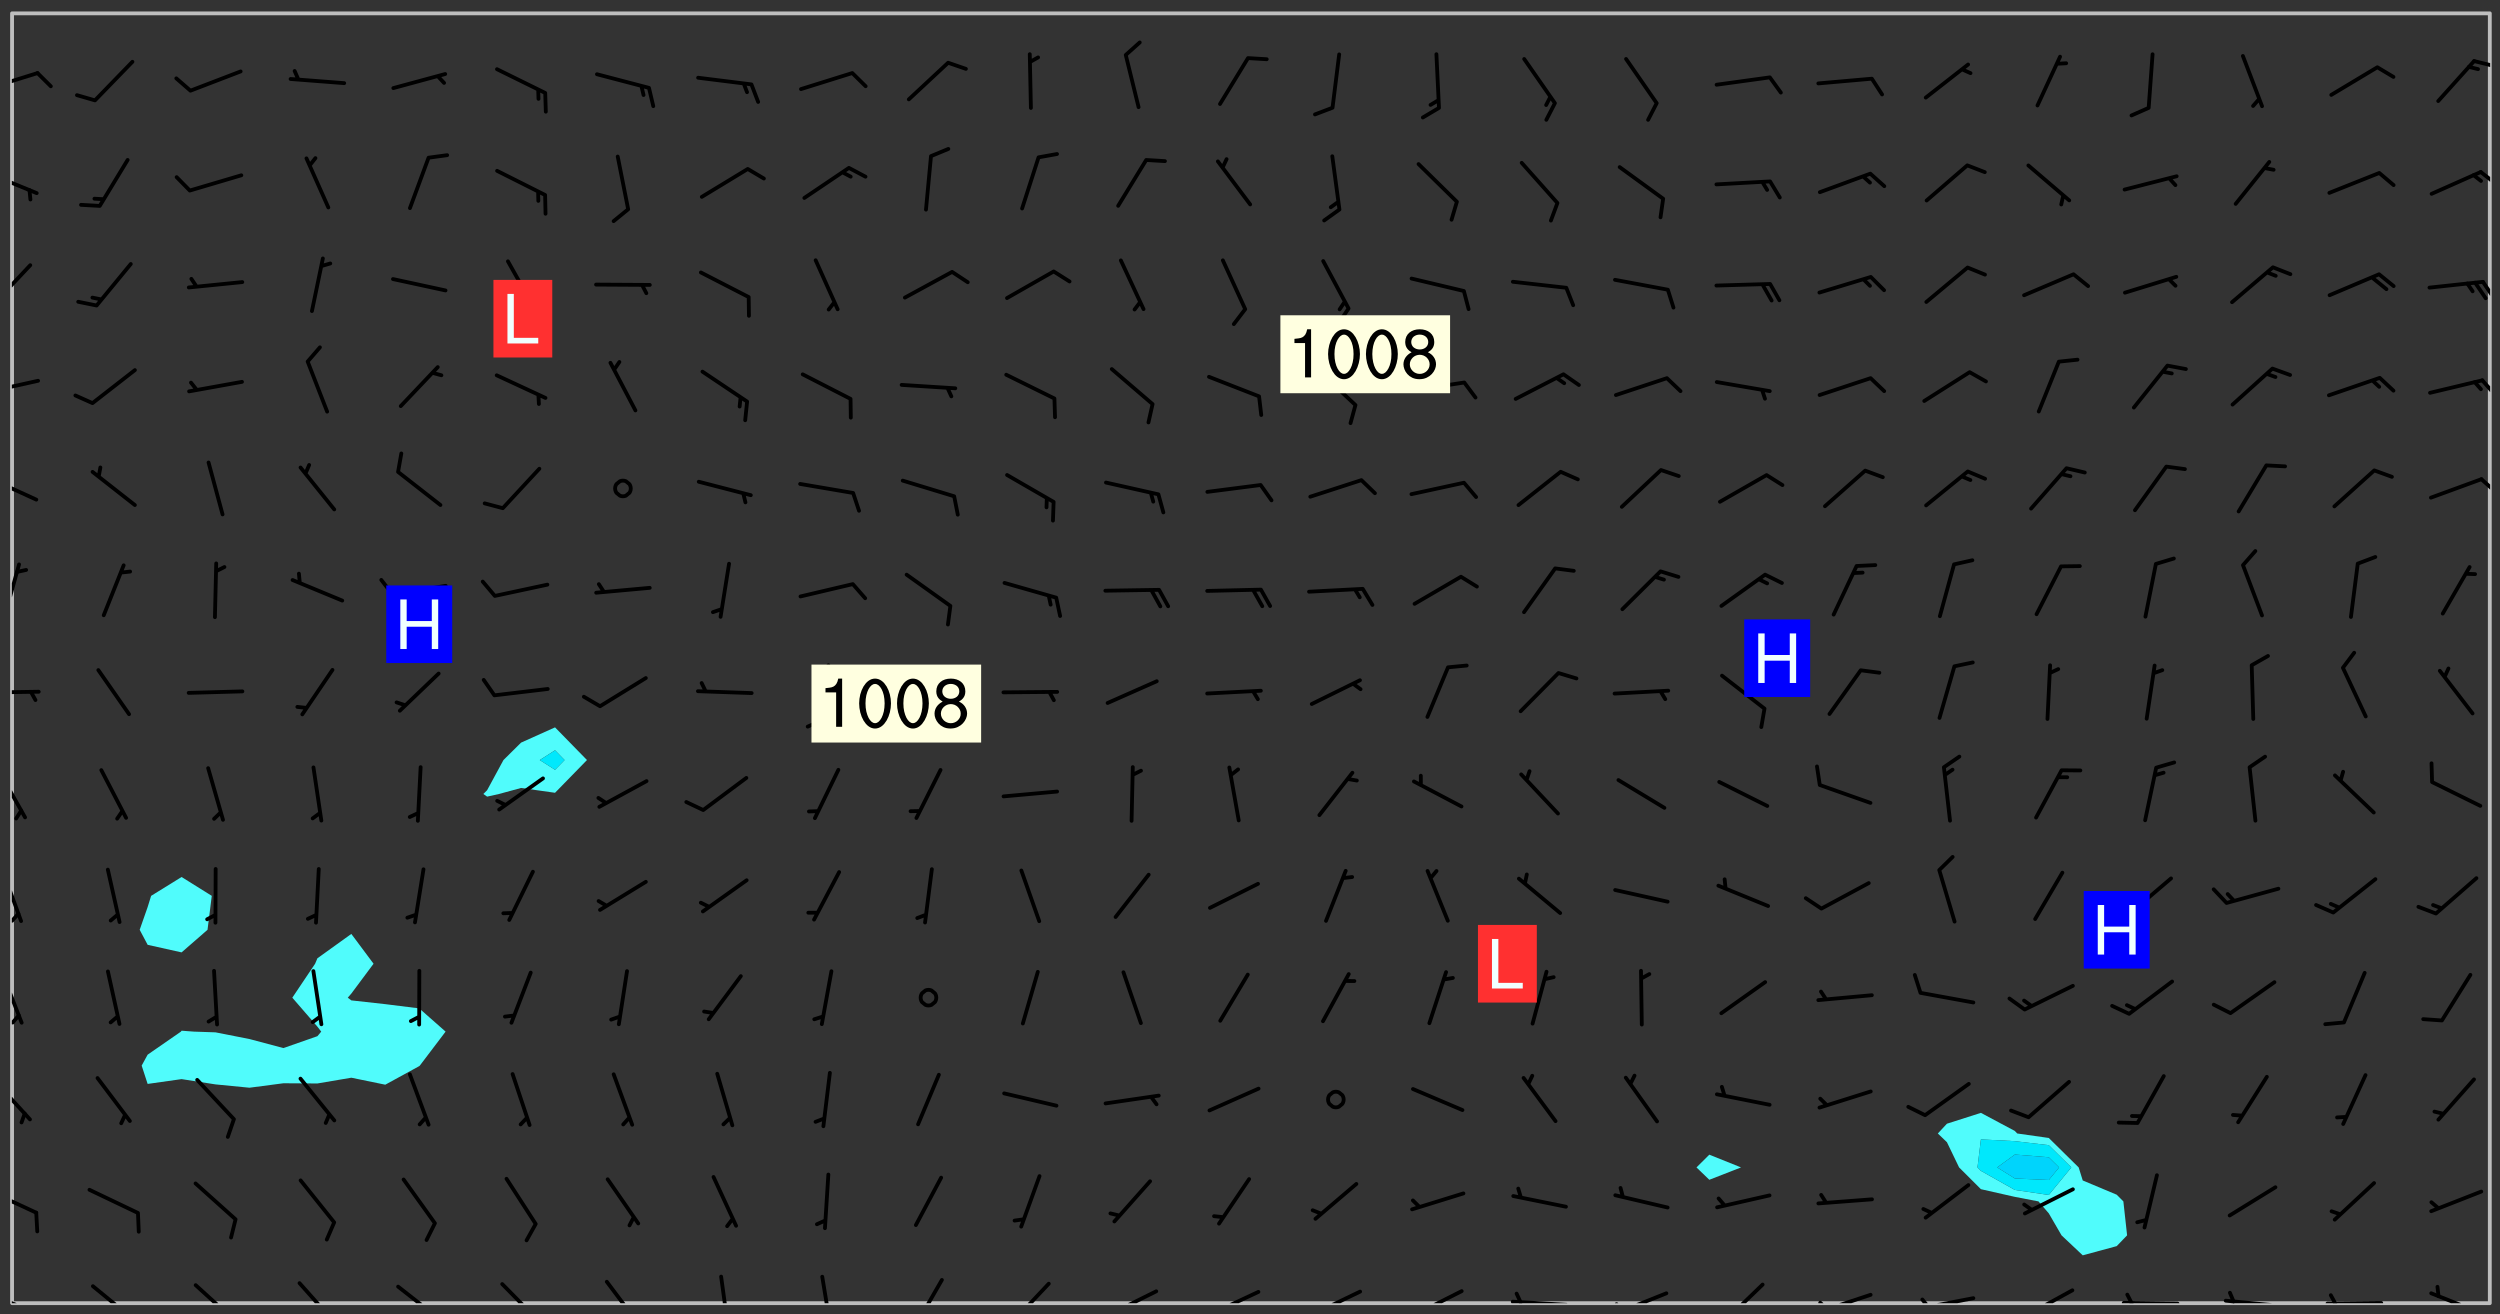 <svg xmlns="http://www.w3.org/2000/svg" role="img" xmlns:xlink="http://www.w3.org/1999/xlink" viewBox="142.45 309.95 326.84 171.84"><rect x="142.45" y="309.95" width="326.84" height="171.84" fill="#333333" stroke="none"/><defs><clipPath id="a"><path d="M144 311.672h1v168.656h-1zm0 0"/></clipPath><clipPath id="b"><path d="M144 311.672h324v168.656H144zm0 0"/></clipPath><clipPath id="c"><path d="M467 311.672h1v168.656h-1zm0 0"/></clipPath><clipPath id="d"><path d="M144 478h4v2.328h-4zm0 0"/></clipPath><clipPath id="e"><path d="M154 477h7v3.328h-7zm0 0"/></clipPath><clipPath id="f"><path d="M167 477h7v3.328h-7zm0 0"/></clipPath><clipPath id="g"><path d="M181 477h6v3.328h-6zm0 0"/></clipPath><clipPath id="h"><path d="M194 477h7v3.328h-7zm0 0"/></clipPath><clipPath id="i"><path d="M207 477h7v3.328h-7zm0 0"/></clipPath><clipPath id="j"><path d="M221 477h6v3.328h-6zm0 0"/></clipPath><clipPath id="k"><path d="M236 476h2v4.328h-2zm0 0"/></clipPath><clipPath id="l"><path d="M249 476h3v4.328h-3zm0 0"/></clipPath><clipPath id="m"><path d="M261 477h5v3.328h-5zm0 0"/></clipPath><clipPath id="n"><path d="M274 477h6v3.328h-6zm0 0"/></clipPath><clipPath id="o"><path d="M287 478h7v2.328h-7zm0 0"/></clipPath><clipPath id="p"><path d="M286 480h3v.328h-3zm0 0"/></clipPath><clipPath id="q"><path d="M300 478h8v2.328h-8zm0 0"/></clipPath><clipPath id="r"><path d="M300 480h2v.328h-2zm0 0"/></clipPath><clipPath id="s"><path d="M313 478h8v2.328h-8zm0 0"/></clipPath><clipPath id="t"><path d="M313 480h3v.328h-3zm0 0"/></clipPath><clipPath id="u"><path d="M327 478h7v2.328h-7zm0 0"/></clipPath><clipPath id="v"><path d="M326 480h3v.328h-3zm0 0"/></clipPath><clipPath id="w"><path d="M339 479h9v1.328h-9zm0 0"/></clipPath><clipPath id="x"><path d="M340 478h2v2.328h-2zm0 0"/></clipPath><clipPath id="y"><path d="M353 478h8v2.328h-8zm0 0"/></clipPath><clipPath id="z"><path d="M353 480h2v.328h-2zm0 0"/></clipPath><clipPath id="A"><path d="M367 477h7v3.328h-7zm0 0"/></clipPath><clipPath id="B"><path d="M380 478h8v2.328h-8zm0 0"/></clipPath><clipPath id="C"><path d="M380 480h2v.328h-2zm0 0"/></clipPath><clipPath id="D"><path d="M393 479h8v1.328h-8zm0 0"/></clipPath><clipPath id="E"><path d="M393 479h2v1.328h-2zm0 0"/></clipPath><clipPath id="F"><path d="M406 478h8v2.328h-8zm0 0"/></clipPath><clipPath id="G"><path d="M406 480h3v.328h-3zm0 0"/></clipPath><clipPath id="H"><path d="M419 480h9v.328h-9zm0 0"/></clipPath><clipPath id="I"><path d="M420 478h2v2.328h-2zm0 0"/></clipPath><clipPath id="J"><path d="M433 479h8v1.328h-8zm0 0"/></clipPath><clipPath id="K"><path d="M433 478h2v2.328h-2zm0 0"/></clipPath><clipPath id="L"><path d="M446 480h9v.328h-9zm0 0"/></clipPath><clipPath id="M"><path d="M446 479h3v1.328h-3zm0 0"/></clipPath><clipPath id="N"><path d="M460 478h8v2.328h-8zm0 0"/></clipPath><clipPath id="O"><path d="M144 465h4v4h-4zm0 0"/></clipPath><clipPath id="P"><path d="M144 450h3v7h-3zm0 0"/></clipPath><clipPath id="Q"><path d="M144 436h2v8h-2zm0 0"/></clipPath><clipPath id="R"><path d="M144 442h2v2h-2zm0 0"/></clipPath><clipPath id="S"><path d="M144 423h2v8h-2zm0 0"/></clipPath><clipPath id="T"><path d="M144 429h2v2h-2zm0 0"/></clipPath><clipPath id="U"><path d="M144 410h2v8h-2zm0 0"/></clipPath><clipPath id="V"><path d="M144 400h4v1h-4zm0 0"/></clipPath><clipPath id="W"><path d="M144 383h2v8h-2zm0 0"/></clipPath><clipPath id="X"><path d="M144 372h4v4h-4zm0 0"/></clipPath><clipPath id="Y"><path d="M466 372h2v3h-2zm0 0"/></clipPath><clipPath id="Z"><path d="M144 359h4v3h-4zm0 0"/></clipPath><clipPath id="aa"><path d="M466 359h2v3h-2zm0 0"/></clipPath><clipPath id="ab"><path d="M144 344h3v6h-3zm0 0"/></clipPath><clipPath id="ac"><path d="M466 346h2v4h-2zm0 0"/></clipPath><clipPath id="ad"><path d="M144 332h4v4h-4zm0 0"/></clipPath><clipPath id="ae"><path d="M466 332h2v3h-2zm0 0"/></clipPath><clipPath id="af"><path d="M144 319h4v3h-4zm0 0"/></clipPath><clipPath id="ag"><path d="M465 317h3v2h-3zm0 0"/></clipPath><g id="ah" clip-path="url(#clip1)"><path fill="#fff" fill-opacity="0" fill-rule="evenodd" d="M0 0h1000v1000H0zm0 0"/><path fill="#d3d3d3" fill-opacity="0" fill-rule="evenodd" d="M162.152 355.867l-.234.293.059.234.117.172.176.234.293.348.113.059.117-.172.059-.234.176-.176.465-.176h.699l.234.293.289.816.059.176.176.23.352.234.699.699.172.176.234.348.234.41.289.582.41.465.23.234.234.176.117.23.176.293.172 1.164v.234l.059.289.059.117.117.117.348.41.117.172.176.176.176.234.117.172.172.352.059.234.234.406.234-.059-.176.176-.059.93h-.582l-.234-.113-.348.113-.117.117-.059.293-.059.176-.117.172-.465.293-.059.234-.059.113v.645l.059.172v.41l.059.059v.406l.059.406.117.176.059.059.23.641-.059.293v.699l-.059.582v.234l-.059.23-.055.352v1.922l.055.117h.426l-.367.117-.023.352.891 1.168 1.742.539 1.34.359v.539l.09.809.535.715 1.52.27.891-.086.09 1.164.535.18 1.16-.18 2.055-.984 1.16-.363 1.879-.176 1.695-.18-.18.719-1.516.086-1.25.09-.805.27-1.074.809.27.719.535.898-.18.625-.266.809.266 1.078.625.898.805.18 1.25-.18-.266.723.098.504.055.293v.172l.059.293v.406l.176.117.352.117h.406l.293-.176.113-.117.059-.117.117-.23.059-.176.352-.465.23-.176.176-.059.176.059.059.176.117.988.055.469.059.172.117.234.176.059.816.059h.289l.117.234.059.406.059.352v1.105l.117.293.117.348.289.699.176.352.582.754.352.176.172.059.469.234.641.465.348.234.293.176.293.055.23.062.816.348.293.176.113.172.352.352.117.176.523.641v.289l.059.352v.348l.059.352.059.289.117.059.172.059h.176l.582.234.176.117.176.289.176.234.113.234.293.23.117.117v.41l.059.055.289.234.234.117.059.117.117.172.059.117.23.234.059.176.234.059.117.059-.117.113-.059.117v.117l-.117.293-.117.289v.582l.176.117.117.059.059.117.117.117.113.059.176.348.059.352.059.406v.176l-.059.176-.117.699v.172l.117.176.293.293h.406l.176.117.117.172.117.293v.234h-.527l-.23-.234h-.234l-.176.059-.059.699.059.348.117.176.176.41.117.23.289.469.176.055h.523l.234.059.758.641.059.293v.234l.059.059.23.348v.352l-.117.172v.293l.293.289.293.176.172.059.293.176.293.117.582.406.289.234.293.176.219.16.016.012.23.176.641.523.176.234.117.176.176.176.113.172v.641l.117.176.469.117.582.117.234.059.23.113.293.117.113.059.586.352.289.172.176.062.176.055.176.059.699.352.289.176.234.055.289.176.234.117.641.406.293.117.172.059.234.059.41.059.23.059.234.117.059.172-.41.176.469.059.059.293.113.234.176.055.234.059.176.059.406.117.641.234.117.172.059.234v.176l-.059.117-.059.406.234.234.117.059.348.117.641.23.176.117.289.117.176.176.234.465.582 1.105.176.176.348.176.176.117.352.117 1.047.523.234.059.465.113.293.059.465.176.758.582.234.234.348.465.176.176.289.234.816.699.293.176.289.289.293.176.293.289.695.641.176.176.293.234.289.234.469.289.641.582.348.234.234.293.348.348.352.465.934.992.348.406.117.176.234.059.113.117.645.176.23.113.234.059.293.176.23.117.934.699.406.406.234.176.406.176.234.117.816.348.348.234.234.117.293.289.23.117.758.352.352.172.23.059.293.117.234.059.871.176h.816l.469.23.172.059.875.699.465.117.293.059.176.059.23.059.469.059.348.059.352.059.406.059h.293l.172.059v.23l.176.176h.293l.348.059.352.059.699.117h.641l.465-.234.293-.176.172-.117.41-.172.289-.176.934-.465.469-.293.523-.293.465-.172.465-.176 1.051-.465.289-.117.41-.117.289-.117.527-.176 1.516-.699.582-.348.289-.059.293-.059.348-.117.875-.23.352-.117h.113l.234-.059.875-.234.234-.059h.812l.352-.059.816-.117.172-.059.352-.055.293-.059.23-.059.816-.176.176-.059h.348l.234-.059.465-.117.758-.172.234-.059h.348l.41-.117.289-.059 1.285-.059h.289l.41-.059.23-.059h.176l.875-.117h.406l.41-.117h.348l.352-.113.871-.059h1.75l1.047.289.41.117.289.117.352.117.289.117 1.051.172.289.059h.293l.293.059.172.059.41.059.172.059.117.059h.117l.117.059.352.059h.113l.41.066 1.922.395 1.926.395 1.52.449 1.695.719 2.145.805 1.605-.719 1.43-.805 1.16-1.078 1.25-.449 3.035-.719 1.875-.359 2.145-1.348 2.234-1.254 2.5-1.258 1.695-.449 1.785-.18 1.16-.27.625.539 1.34-.27.715-.988.984-1.344.445-.18.805-.359 1.875-.539 1.785-.449 1.25-.27 1.16-.09 1.699-.09 1.961-.27 1.25-.09h.539l.625-.09h.891l2.145-.18 2.41-.18 2.59-.09 1.695.18 1.609.09 1.43.359 1.16.719 1.875.988 1.16 1.527.266.715.629.09.355.898.535.539.535 1.527 1.074.359h.535l-.805.535.09 1.707.715 2.695.891.805.895.988.715 1.258 1.785.539 1.52-.18.355 1.344 1.609-.805.98-.539.27.27.316-.215.219-.145.801.449.449-.359h.355l.535-.27.539-.719.535-.27.625-.988 1.16.449.84.371 1.395.617 1.695-.18h1.605l1.785.09.18-1.707.535-1.344.805.27.492.848.402.406-.09.539v.359l.715.449.711-.27h1.43l.359.988.445 1.258.715 1.344 1.25.629 1.695.629.715-.18.18-.539.98-.09.449.359.086 1.258-.266.629-.535.18v.539l.715.984.266.539.984.988.801 1.078-.266.359-.09.898-.625 2.332-.355 2.066-.09 1.793-.18.719-.09.539v1.438l-.98 1.883-.359 1.707-.535.898-.805 1.168-.266.539 2.055 1.254.086.359-.355.539-.09-.18v.809l.09 1.438-.445.715-1.074.094-.266.715.535.898.805.719 1.16.809 1.34.27.445.359-.355.449-1.789-.09-1.25-.449-.715-.719-.625-.09-.176 3.59-.188 1.309h89.359V311.703h-55.27v49.082l.762.125 3.289.543 2.023 2.836v2.754l2.352.332 2.348.332h4.051l-1.379 4.16-2.023.707-2.023.703-.543.344-2.594 1.617-.188.117-2.023-2.078-.73-2.742-2.672-2.078-1.375-3.5-.066-.082-1.957-2.672 2.75-1.418v-49.082H294.422v91.414l.117.031.133.012.074.074.105.047.09.059.086.059.09.059.297.297.059.09.031.117.027.117.016.137-.031.117-.059.09-.059.086-.043.105-.047.102-.027.121v.145l.176.27.148.148.074.086.074.074.043.105.062.09.059.086.043.105.059.09.047.102.043.105.059.086.117.18.074.074.062.086.059.09.043.105.059.09.059.086.062.09.059.09.043.102.117.18.074.074.059.086.074.074.09.059.105.047h.148l.133-.016.133.016.102-.047.074-.074.047-.102-.016-.133v-.148l-.047-.105-.027-.117-.047-.102-.027-.121-.043-.102-.062-.09-.043-.102-.043-.105-.031-.117-.016-.133-.012-.137.086-.059.059-.086.121-.031.043.105.016.133v.117l.059.102.059.09.09.059.148.148.059.09.043.105-.012.102.086.059.105.047.086.059.09.059.074.074-.117.027-.105.047-.086.059-.074.074-.059.09-.062.086-.027.121-.047.102-.043.105-.031.117-.012.133-.016.133v.148l.027.117.047.105.043.102.059.09.074.074.09.059.074.074.09.059.059.09.043.105.047.102.117.031.133.016h.148l.117-.031.105.043.043.105.047.102.027.121L299.5 410l.027.117.031.121.027.117.105.043.102.047.133-.016.148.148.062.086.074.074.07.074.09.062.105.043.102.043.117.031.137.016.117-.031.074-.074.027-.117-.012-.133-.031-.121-.027-.117.043-.105h.117l.09.062.117.027h.148l.133.016h.148l.133.016.133-.016h.148l.133-.016.133-.012.137.012.117-.027.133-.016.191-.059-.059.176-.016.133-.027.121-.016.133-.059.086-.133.016-.105.047-.105.043-.117.031-.117.027-.266.031h-.148l-.133.016-.074.074.059.086.148.148.117.18.074.07.09.062.09.059.086.059.09.059.102.043.105.062.105.043.086.059.105.047.102.043.18.117.059.09-.043.102-.047.105.016.133.223.223.059.09.043.102.031.121.043.102.016.133.031.117.012.137.031.117.148.148.102.043.105.043.117.031.133.016.137.016h.117l.117-.031.09-.059.043-.105.047-.102.043-.105.031-.117.012-.133v-.148l-.012-.133-.016-.133-.031-.117-.043-.105-.047-.105-.043-.102-.043-.105-.016-.133.016-.133.027-.117.031-.117.027-.121.047-.102.09-.059.086-.062.074-.074.09-.059.223-.223.059-.086.074-.074.117-.18.059-.086v-.148l-.074-.074-.102-.047-.105-.043-.102-.043-.059-.09-.047-.105-.027-.117.09-.059.117-.031.102-.043.18-.117.148-.148.012-.133-.012-.105-.09-.059-.133.016h-.148l-.133.016-.133-.016-.121-.031-.086-.059-.074-.074-.059-.09-.062-.086-.117-.18-.059-.086.031-.121.086-.059.121-.031.059-.086v-.121l-.031-.117-.059-.09-.059-.086-.047-.105-.027-.117-.016-.133.059-.09.074-.074.09-.059.117-.18.074-.074.059-.086.148-.148.121-.031.133-.016.133.016.074.074.043.105.016.133-.031.117-.117.031-.133.012-.148.148-.043.105-.047.102-.027.121-.031.117v.148l.031.117.043.105.059.09.074.07.074.074.117.031.121.027.117-.027.133-.016h.117l.09.059.074.074.047.105.059.086.102.047.133.016.105.043.086.059-.012.105-.074.074-.18.117-.059.09-.09.059-.07.074-.074.074-.062.09-.027.117-.016.133.016.133-.016.133v.148l.016.133.027.117.031.121.074.074.09.059.086.059.09.059.117.031v.086l-.102.047-.09.059-.266.031-.117.027h-.148l-.105.043-.102.047-.059.09-.062.234-.012.133-.031.121-.016.133v.293l-.012.133.012.137.016.133.133.016.133.012.121.031.086.059.074.074.047.105.043.102.016.133v.445l-.016.133v.445l.031.266.027.117.016.133.031.117.086.211.031.266v.148l-.031.117-.027.117-.031.121-.027.117-.031.117-.031.121-.012.133-.016.133.09.059.117-.031.102.016.047.105-.031.266v.441l-.043.105-.047.105-.043.102-.043.105-.059.086-.031.121-.043.117-.031.117-.016.133.016.133.059.09.105.047.086.059.059.086-.012.137-.031.117-.043.102v.445l-.016.133v.148l-.031.117-.043.105-.027.117-.047.105-.043.102-.031.121-.027.117-.031.133-.031.117-.027.117-.043.105-.031.117-.031.121-.012.133-.016.133v.297l.027.117v.148l.047.398.027.117.059.09.121.031h.148l.133-.016.059.09v.117l-.059.09-.09.059-.102.043-.105.047-.09.059-.086.059-.137.016-.117-.031-.133-.016-.102.047-.062.086-.012.137-.016.133-.031.117-.027.117-.016.133-.031.121v.297l.016.133.031.117v.148l.012.133v.148l-.027.117-.047.102-.027.121-.031.117-.059.09-.074.074-.102.043-.105.047-.117.027-.121.031-.102-.047.059-.086.105-.047.027-.117.031-.117.027-.121.031-.117v-.148l.016-.133-.031-.117-.043-.105-.105.016-.074.074-.102.043-.09.062-.074.074-.043.102-.016.133-.031.117L304.25 426l-.031.117-.027.117-.031.121-.027.117-.031.117-.043.105-.09.059h-.09l-.117-.031-.031-.086.016-.137-.031-.117v-.148l-.012-.133v-.148l-.062-.234-.027-.121-.043-.102-.047-.105-.059-.086-.059-.09-.043-.105-.062-.086-.148-.148-.07-.074-.105-.047-.105-.043-.102-.043-.297-.297-.09-.074-.086-.059-.105-.043-.09-.062-.086-.059-.105-.043-.09-.059-.086-.062-.074-.07-.105-.047-.086-.059-.105-.043-.09-.062-.102-.043-.105-.043-.086-.059-.105-.047-.105-.043-.102-.047-.09-.059-.102-.043-.105-.043-.09-.062-.117-.027-.133-.016-.133.016H299.75l-.133.016-.117-.031-.09-.059-.074-.074-.09-.059-.102-.047h-.148l-.121-.027-.102-.043-.074-.074-.117-.18-.09-.059-.102-.043-.09-.062-.105-.043-.09-.059-.086-.059-.105-.047-.059-.086-.059-.09-.043-.105-.047-.102-.074-.074-.086-.059-.074-.074-.09-.059-.223-.223-.043-.105-.031-.266.105-.043h.145l.105.043.074.074.09.059.086.059.105.047.09.059.148.148.07.074.148.148.062.086.074.074.086.059.074.074.09.062.09.059.086.059.27.176.102.047.105.043.102.043.047-.074.059-.086.074-.074.07-.074.105.043.074.074.059.09.043.102.047.105.043.105.121.027.117-.027.074-.09.043-.105.059-.09.074-.074.105-.043.117-.027.133.012.09.059.148.148.059.09.043.105.047.102.043.105.043.102.105.047.105.043.133.016.086-.059.059-.09.074-.074.105-.043.117.027.105.047.102.043.105.043.102.047.18.117v.117l-.016.133.016.133.016.137.059.086.102.047.121.027.117.031h.148l.117-.031.059-.09.18-.117.059-.09.074-.074.059-.086.117-.18.18-.117.117.031.09.059.043.074-.016.133v.117l.09.059h.148l.133-.016.133-.012.266-.031.105-.043.117-.031.121-.027.074-.074.07-.074.062-.09-.016-.105-.047-.102-.102-.043-.105-.016-.117.027-.266.031h-.148l-.074-.074-.09-.059-.117-.031-.117-.027-.133-.016h-.148l-.133.016h-.297l-.105-.047-.148-.148-.043-.102-.059-.09.223-.223.086-.059.105-.043.117-.031.133-.016.133.016.137.016.102.043.133-.012.09-.062.102-.043.062-.09-.047-.102-.09-.059-.117-.031-.102-.043-.059-.09-.062-.09v-.117l.016-.133.105-.047.074-.07v-.121l-.09-.059-.031-.117.09-.059.074-.074.043-.105.059-.09.047-.102.016-.133v-.148l-.047-.105-.043-.102-.09-.059-.133-.016-.102-.043-.137-.016-.117-.031h-.445l-.133-.016-.133-.012-.133-.016-.117-.031h-.148l-.133-.016-.133-.012-.266-.031-.121-.043-.086-.059-.074-.074v-.148l.012-.133.105-.047.102-.043.133-.016h.152l.133-.016h.293l.121.031.102.043.09.059.234.062.121-.047.09-.059.102-.043.133-.016.105.043.102.047.133.012.121-.027h.145l.121-.031.117-.027.105-.047.074-.074.086-.059.148-.148.059-.086.047-.105.027-.117.016-.105-.102-.043-.09-.059-.117-.031-.105-.043-.09-.062-.074-.086-.074-.074-.102-.043-.105-.047-.102-.043-.059-.09-.047-.102-.086-.211-.062-.086-.059-.09-.074-.074-.086-.059h-.27l-.117.031-.09.059-.102.043-.133.016-.105-.016-.027-.117-.062-.09-.117-.031-.102-.043-.148-.148-.031-.117-.016-.105.074-.074.18-.117.117-.027.117-.031.137.016.102.043.105.043.102.047.105.043.117.031.133.016.117.027.133.016.105-.016.09-.059-.074-.074-.105-.043-.074-.074-.074-.09-.148-.148-.086-.059-.09-.059-.074-.074-.09-.059-.102-.047-.121-.027-.102-.047-.105-.043-.117-.031-.102-.043-.121-.031h-.148l-.117.031-.105.043-.086.062-.18.117-.086.059-.09.059-.105.047-.086.059-.105.043-.102.043-.105.047-.074.074-.059.09-.059.086-.047.105-.059.086-.074.074-.133-.012-.117-.031h-.117l-.074.074-.09.059-.074.074-.09.059-.086.059-.105.047-.102.043-.137.016-.102-.043-.148-.148-.105-.047h-.086l-.105.047-.102.043-.121.031-.117-.031-.074-.074v-.117l.031-.121.074-.07.059-.09.074-.074.117-.031.105-.043h.293l.133-.016.137-.016.102-.043.09-.059.102-.047.09-.059.133-.012.09.059.133.012.09-.059.086-.059.105-.043.09-.059.086-.062.09-.059.148-.148.059-.086.059-.09.105-.043.133-.016.117.027.121.031.059-.059.059-.09.031-.266.027-.117.105.012.133.016.102-.043.09-.059.059-.09.074-.074.059-.09.047-.102.012-.133-.012-.133-.047-.105-.148-.148-.059-.09-.059-.086-.043-.105v-.445l.016-.133v-.148l.012-.133-.059-.059-.09.059-.102-.043-.18-.117-.086-.059-.062-.09-.059-.09-.074-.074-.086-.059-.121.031-.102.012-.105.047-.086.059-.105.043-.148.148-.09.059-.086.059-.09.062-.105.043-.133.016v-.121l.105-.043.117-.031.074-.07.043-.105v-.148l-.027-.117-.148-.148-.133-.016h-.148l-.117.031-.105.043-.102.043-.09.062-.117.027-.074-.074.012-.133-.043-.102-.043-.105-.09-.059-.117.027-.121.031-.117.031-.102.043-.121.031-.102.043-.105.043-.09.059-.102.016v-.117l.016-.133-.059-.09-.074.043-.148.148-.059.09-.074.074-.047.105-.043.102-.074.074-.059.09-.074.074-.059.086-.074.074-.09.062-.074.07-.074.074-.102.016-.133.016-.105-.043v-.121l.148-.148.043-.102.059-.09.047-.102.043-.105.059-.09.031-.117.043-.102.031-.121.027-.117.047-.105.043-.102.043-.105.074-.07.09-.062.09-.059.102-.043h.297l.266-.031.105-.043-.074-.074-.117-.031-.105-.043-.09-.059-.102-.047-.09-.059-.102-.043-.105-.043-.09-.062-.086-.059-.105-.043-.102-.043-.121-.031-.117-.031-.102-.043L297.5 410.25l-.102-.043-.09-.059-.043-.105-.016-.133.102-.043.133-.016.137.016.133-.016.102-.043.059-.09.016-.105-.09-.059-.074-.074-.102-.043-.09-.059-.148-.148-.043-.105-.016-.133v-.293l-.059-.09-.09-.059-.074-.074-.043-.105-.031-.117-.059-.09-.074-.074-.117-.027-.074-.074-.09-.059-.09-.062-.086-.059-.074-.074-.059-.086-.047-.105-.086-.059-.148-.148-.195-.059-.133.016-.102.043-.074.074-.047.102-.043.105-.059.09-.059.086-.297.297-.09.059h-.086l-.062-.086-.043-.105.031-.117.059-.09.027-.117-.012-.133-.09-.062-.105.047-.117.027-.117.031-.27.176-.102.047-.117.027-.105.047-.09.059-.102.043-.059-.086-.047-.105.016-.133.047-.105.07-.074.074-.07.059-.09v-.148l-.043-.105h-.238l-.102.047-.031.117-.027.117-.031.121-.074.043-.133.016-.074-.047-.043-.102-.043-.105-.047-.102-.043-.105-.121.031-.102.043-.133.016-.117.031-.105.043-.09.059-.102.047-.121.027-.133.016-.102-.043-.059-.09-.047-.105-.043-.102-.043-.105v-.117l.059-.09.086-.059.18-.117.102-.047.105-.043.105-.059.102-.043.09-.062.102-.043.105-.059.102-.047.09-.059.105-.043.102-.043.09-.062.102-.043.137-.016.117.031.102.043.121.031.102.043.105.047.102.043.105.043.102.047.105.043.102.043.105.047.086.059.105.043.117.031.105.043.102.047.09.059.105.043.102.043.105.047.117.027.102.047.121.027h.148l.086-.059.016-.102.059-.09-.027-.117-.074-.074-.117-.18-.074-.074-.09-.074-.18-.117-.086-.059-.105-.043-.102-.047-.27-.176-.059-.09-.074-.074-.059-.09-.043-.102-.031-.117-.016-.137v-.562l-.012-.133-.016-.133-.031-.117-.016-.133-.012-.133-.031-.121-.223-.223-.059-.086-.016-.105.031-.117.133-.016v-91.414H172.992v1.453l-.059.234-.352 1.051-.172.523-.117.348-.176.41-.117.172-.234.293-.23.059h-.352l-.117.059-.23.406v.293l.117.176.23.23.117.234.641.758.293.465.176.234.23.352.234.348.641.816.176.465.172.41.117.695.176.469.117 1.398.059.465v.875l.117 1.047v4.781l-.059.465-.352 1.281-.176.523-.113.41-.352.93L172.934 336l-.234.582-.117.176-.172.348-.176.406-.352.816-.059.293-.113.293-.117.289-.059.176-.117.875-.059.406-.059.117-.059.176-.059.172-.23.527-.117.172v.234l-.117.234-.059.172-.176.586v.289l-.059.176v.293l-.059.113-.059.527v.172l-.055.234v2.621l-.176.816-.117.176-.176.234-.117.172-.113.234-.586.934-.23.289-.293.465-.176.234-.289.352-.352.699-.113.23-.176.41-.176.23-.406.527-.816.699-.293.172-.289.234-.176.117-.176.176-.523.406-.527.176-.172.176-.234.055-.641.176h-.758m12.211 31.023l-1.074.449.359.895 1.25-.715.445-.539-.98-.09"/><path fill="#d3d3d3" fill-opacity="0" fill-rule="evenodd" d="M201.508 416.598h-.895l.449.629.98.359.805-.09.445-.988-.176.09-.715-.355-.895.355m154.621 59.07l-.059-.523v-.293l.113-.293.059-.23.469-.469h.113l.117-.113.117-.059h.176l.234-.059h.348l.234.059.117.059.23.172.059.176.117.582v.293l-.117.176-.172.289-.176.176-.527.523-.23.234-.117.059h-.176l-.117-.059-.406-.293-.176-.117-.117-.059-.059-.113-.055-.117m6.641-10.957l-.059-.172v-1.109l.059-.172.176-.059.172-.059h.176l.234-.059.117.059.059.699-.059.172-.117.176-.117.059-.234.523-.113.059h-.234l-.059-.117m9.613-14.391l-.117-.176v-.699l.293-.875.117-.172.176-.352.113-.23.117-.293.352-.758.117-.23.172-.234h.176l.117-.059h.641l.117.059.234.234.172.113.352.293.117.117.113.176v.113l.117.059.117.117v.699l-.059.176v.23l-.059.176-.348 1.051-.117.23-.117.234-.117.059-.23.234-.641.289h-.875l-.41-.117-.641-.465"/><path fill="none" stroke="#bebebe" stroke-linecap="round" stroke-linejoin="round" stroke-miterlimit="10" stroke-width=".5" d="M467.957 311.695H144.027v168.625h323.93v-168.625"/><g clip-path="url(#a)"><path fill="#fff" fill-opacity="0" fill-rule="evenodd" d="M144 475.891v4.438h.004H144V311.672h.004H144v164.219"/></g><g clip-path="url(#b)"><path fill="#fff" fill-opacity="0" fill-rule="evenodd" d="M144.004 480.328V311.672h22.188v112.934l-3.984 2.465-.453 1.461-1.043 2.977 1.043 1.965 4.438.988 3.391-2.953.555-4.438-3.945-2.465v-112.934h22.191v120.375l-4.438 3.188-.297.711-2.98 4.438 3.277 3.785.504.652-.504.598-4.438 1.551-4.441-1.18-4.438-.875-2.82-.094-1.617-.121-.086.121-4.352 3.012-.781 1.43.781 2.398 4.438-.629 4.438.691 4.438.434 4.441-.582 4.438.027 4.438-.754 4.438.914 4.441-2.43.078-.07 3.367-4.441-3.445-3.035-4.441-.555-4.438-.492-.465-.355.465-.535 2.906-3.902-2.906-3.898v-120.375h26.633v93.371l-4.441 1.996-2.301 2.277-2.137 3.945-.492.492.492.348 1.559-.348 2.879-.785 4.441.629 4.176-4.281-4.176-4.273v-93.371h150.902v149.234l-1.676 1.668 1.676 1.617 4.148-1.617-4.148-1.668V311.672h35.508v143.77l-4.441 1.418-1.191 1.277 1.191 1.141 1.59 3.297 2.852 2.844 4.438 1.004 3.09.594 1.348 1.566 1.664 2.871 2.773 2.613 4.441-1.203 1.359-1.41-.488-4.438-.871-.875-4.441-1.863-.531-1.703-3.906-3.852-4.129-.586-.309-.328-4.438-2.367V311.672h66.57v168.656H144.004"/></g><path fill="#50fcfc" fill-rule="evenodd" d="M161.754 433.473l-1.043-1.965 1.043-2.977.453-1.461 3.984-2.465 3.945 2.465-.555 4.438-3.391 2.953-4.438-.988m0 18.188l-.781-2.398.781-1.43 4.352-3.012.086-.121 1.617.121 2.82.094 4.438.875 4.441 1.18 4.438-1.551.504-.598-.504-.652-3.277-3.785 2.98-4.438.297-.711 4.438-3.188 2.906 3.898-2.906 3.902-.465.535.465.355 4.438.492 4.441.555 3.445 3.035-3.367 4.441-.078.07-4.441 2.43-4.438-.914-4.438.754-4.438-.027-4.441.582-4.438-.434-4.438-.691-4.438.629m44.383-37.559l-.492-.348.492-.492 2.137-3.945 2.301-2.277 4.441-1.996v2.996l-2 1.277 2 1.277 1.246-1.277-1.246-1.277v-2.996l4.176 4.273-4.176 4.281-4.441-.629-2.879.785-1.559.348"/><path fill="#00e8fc" fill-rule="evenodd" d="M215.016 410.594l-2-1.277 2-1.277 1.246 1.277-1.246 1.277"/><path fill="#50fcfc" fill-rule="evenodd" d="M365.918 464.191l-1.676-1.617 1.676-1.668 4.148 1.668-4.148 1.617m31.066-4.914l-1.191-1.141 1.191-1.277 4.441-1.418v3.469l-.449 3.664.449.449 4.438 2.496 4.438.656 2.945-3.602-2.945-2.906-4.438-.527-4.438-.23v-3.469l4.438 2.367.309.328 4.129.586 3.906 3.852.531 1.703 4.441 1.863.871.875.488 4.438-1.359 1.41-4.441 1.203-2.773-2.613-1.664-2.871-1.348-1.566-3.09-.594-4.438-1.004-2.852-2.844-1.59-3.297"/><path fill="#00e8fc" fill-rule="evenodd" d="M401.426 463.023l-.449-.449.449-3.664 4.438.23v1.75l-2.309 1.684 2.309 1.445 4.438.199 1.344-1.645-1.344-1.324-4.438-.359v-1.75l4.438.527 2.945 2.906-2.945 3.602-4.438-.656-4.438-2.496"/><path fill="#00d4fc" fill-rule="evenodd" d="M405.863 464.02l-2.309-1.445 2.309-1.684 4.438.359 1.344 1.324-1.344 1.645-4.438-.199"/><g clip-path="url(#c)"><path fill="#fff" fill-opacity="0" fill-rule="evenodd" d="M467.996 480.328H468V311.672h-.004H468v168.656h-.004"/></g><g clip-path="url(#d)"><path fill="none" stroke="#000" stroke-linecap="round" stroke-linejoin="round" stroke-miterlimit="10" stroke-width=".5" d="M147.242 481.68l-6.484-2.703"/></g><g clip-path="url(#e)"><path fill="none" stroke="#000" stroke-linecap="round" stroke-linejoin="round" stroke-miterlimit="10" stroke-width=".5" d="M160.031 482.559l-5.434-4.457"/></g><g clip-path="url(#f)"><path fill="none" stroke="#000" stroke-linecap="round" stroke-linejoin="round" stroke-miterlimit="10" stroke-width=".5" d="M173.23 482.695l-5.199-4.73"/></g><g clip-path="url(#g)"><path fill="none" stroke="#000" stroke-linecap="round" stroke-linejoin="round" stroke-miterlimit="10" stroke-width=".5" d="M186.281 482.953l-4.672-5.25"/></g><g clip-path="url(#h)"><path fill="none" stroke="#000" stroke-linecap="round" stroke-linejoin="round" stroke-miterlimit="10" stroke-width=".5" d="M200.027 482.496l-5.531-4.336"/></g><g clip-path="url(#i)"><path fill="none" stroke="#000" stroke-linecap="round" stroke-linejoin="round" stroke-miterlimit="10" stroke-width=".5" d="M213.039 482.832l-4.93-5.008"/></g><g clip-path="url(#j)"><path fill="none" stroke="#000" stroke-linecap="round" stroke-linejoin="round" stroke-miterlimit="10" stroke-width=".5" d="M226 483.141l-4.219-5.621"/></g><g clip-path="url(#k)"><path fill="none" stroke="#000" stroke-linecap="round" stroke-linejoin="round" stroke-miterlimit="10" stroke-width=".5" d="M237.684 483.809l-.957-6.961"/></g><g clip-path="url(#l)"><path fill="none" stroke="#000" stroke-linecap="round" stroke-linejoin="round" stroke-miterlimit="10" stroke-width=".5" d="M251.094 483.797l-1.148-6.934"/></g><g clip-path="url(#m)"><path fill="none" stroke="#000" stroke-linecap="round" stroke-linejoin="round" stroke-miterlimit="10" stroke-width=".5" d="M262.082 483.375l3.508-6.09"/></g><g clip-path="url(#n)"><path fill="none" stroke="#000" stroke-linecap="round" stroke-linejoin="round" stroke-miterlimit="10" stroke-width=".5" d="M274.742 482.887l4.82-5.113"/></g><g clip-path="url(#o)"><path fill="none" stroke="#000" stroke-linecap="round" stroke-linejoin="round" stroke-miterlimit="10" stroke-width=".5" d="M287.316 481.887l6.297-3.117"/></g><g clip-path="url(#p)"><path fill="none" stroke="#000" stroke-linecap="round" stroke-linejoin="round" stroke-miterlimit="10" stroke-width=".5" d="M288.234 481.434l-1-.715"/></g><g clip-path="url(#q)"><path fill="none" stroke="#000" stroke-linecap="round" stroke-linejoin="round" stroke-miterlimit="10" stroke-width=".5" d="M300.594 481.809l6.375-2.961"/></g><g clip-path="url(#r)"><path fill="none" stroke="#000" stroke-linecap="round" stroke-linejoin="round" stroke-miterlimit="10" stroke-width=".5" d="M301.523 481.379l-.98-.742"/></g><g clip-path="url(#s)"><path fill="none" stroke="#000" stroke-linecap="round" stroke-linejoin="round" stroke-miterlimit="10" stroke-width=".5" d="M313.926 481.848l6.34-3.039"/></g><g clip-path="url(#t)"><path fill="none" stroke="#000" stroke-linecap="round" stroke-linejoin="round" stroke-miterlimit="10" stroke-width=".5" d="M314.848 481.406l-.984-.73"/></g><g clip-path="url(#u)"><path fill="none" stroke="#000" stroke-linecap="round" stroke-linejoin="round" stroke-miterlimit="10" stroke-width=".5" d="M327.273 481.91l6.273-3.164"/></g><g clip-path="url(#v)"><path fill="none" stroke="#000" stroke-linecap="round" stroke-linejoin="round" stroke-miterlimit="10" stroke-width=".5" d="M328.188 481.449l-1.004-.707"/></g><g clip-path="url(#w)"><path fill="none" stroke="#000" stroke-linecap="round" stroke-linejoin="round" stroke-miterlimit="10" stroke-width=".5" d="M340.219 480.125l7.016.41"/></g><g clip-path="url(#x)"><path fill="none" stroke="#000" stroke-linecap="round" stroke-linejoin="round" stroke-miterlimit="10" stroke-width=".5" d="M341.238 480.184l-.512-1.113"/></g><g clip-path="url(#y)"><path fill="none" stroke="#000" stroke-linecap="round" stroke-linejoin="round" stroke-miterlimit="10" stroke-width=".5" d="M353.777 481.625l6.527-2.594"/></g><g clip-path="url(#z)"><path fill="none" stroke="#000" stroke-linecap="round" stroke-linejoin="round" stroke-miterlimit="10" stroke-width=".5" d="M354.727 481.25l-.938-.797"/></g><g clip-path="url(#A)"><path fill="none" stroke="#000" stroke-linecap="round" stroke-linejoin="round" stroke-miterlimit="10" stroke-width=".5" d="M367.828 482.766l5.059-4.875"/></g><g clip-path="url(#B)"><path fill="none" stroke="#000" stroke-linecap="round" stroke-linejoin="round" stroke-miterlimit="10" stroke-width=".5" d="M380.336 481.43l6.672-2.203"/></g><g clip-path="url(#C)"><path fill="none" stroke="#000" stroke-linecap="round" stroke-linejoin="round" stroke-miterlimit="10" stroke-width=".5" d="M381.305 481.109l-.887-.848"/></g><g clip-path="url(#D)"><path fill="none" stroke="#000" stroke-linecap="round" stroke-linejoin="round" stroke-miterlimit="10" stroke-width=".5" d="M393.535 480.992l6.902-1.324"/></g><g clip-path="url(#E)"><path fill="none" stroke="#000" stroke-linecap="round" stroke-linejoin="round" stroke-miterlimit="10" stroke-width=".5" d="M394.539 480.797l-.77-.953"/></g><g clip-path="url(#F)"><path fill="none" stroke="#000" stroke-linecap="round" stroke-linejoin="round" stroke-miterlimit="10" stroke-width=".5" d="M407.223 482.02l6.16-3.383"/></g><g clip-path="url(#G)"><path fill="none" stroke="#000" stroke-linecap="round" stroke-linejoin="round" stroke-miterlimit="10" stroke-width=".5" d="M408.117 481.527l-1.027-.672"/></g><g clip-path="url(#H)"><path fill="none" stroke="#000" stroke-linecap="round" stroke-linejoin="round" stroke-miterlimit="10" stroke-width=".5" d="M420.102 480.281l7.027.094"/></g><g clip-path="url(#I)"><path fill="none" stroke="#000" stroke-linecap="round" stroke-linejoin="round" stroke-miterlimit="10" stroke-width=".5" d="M421.125 480.297l-.562-1.094"/></g><g clip-path="url(#J)"><path fill="none" stroke="#000" stroke-linecap="round" stroke-linejoin="round" stroke-miterlimit="10" stroke-width=".5" d="M433.434 479.996l6.996.668"/></g><g clip-path="url(#K)"><path fill="none" stroke="#000" stroke-linecap="round" stroke-linejoin="round" stroke-miterlimit="10" stroke-width=".5" d="M434.453 480.094l-.473-1.137"/></g><g clip-path="url(#L)"><path fill="none" stroke="#000" stroke-linecap="round" stroke-linejoin="round" stroke-miterlimit="10" stroke-width=".5" d="M446.734 480.367l7.027-.074"/></g><g clip-path="url(#M)"><path fill="none" stroke="#000" stroke-linecap="round" stroke-linejoin="round" stroke-miterlimit="10" stroke-width=".5" d="M447.754 480.355l-.586-1.078"/></g><g clip-path="url(#N)"><path fill="none" stroke="#000" stroke-linecap="round" stroke-linejoin="round" stroke-miterlimit="10" stroke-width=".5" d="M460.297 479.027l6.527 2.605"/></g><path fill="none" stroke="#000" stroke-linecap="round" stroke-linejoin="round" stroke-miterlimit="10" stroke-width=".5" d="M461.25 479.406l-.137-1.223"/><g clip-path="url(#O)"><path fill="none" stroke="#000" stroke-linecap="round" stroke-linejoin="round" stroke-miterlimit="10" stroke-width=".5" d="M147.188 468.492l-6.375-2.957"/></g><path fill="none" stroke="#000" stroke-linecap="round" stroke-linejoin="round" stroke-miterlimit="10" stroke-width=".5" d="M147.188 468.492l.133 2.449m13.164-2.414L154.145 465.5m6.34 3.027l.105 2.453m12.656-1.621l-5.23-4.691m5.23 4.691l-.59 2.383m13.484-1.984l-4.391-5.488m4.391 5.488l-.969 2.25m14.137-2.137l-4.094-5.715m4.094 5.715l-1.094 2.195m14.27-2.102l-3.816-5.902m3.816 5.902l-1.195 2.145m14.602-2.207l-4-5.777m3.418 4.938l-.562 1.09m13.934.051l-2.949-6.379m2.52 5.449l-.742.98m12.789.266l.445-7.012m-.379 5.992l-1.117.504m12.938.109l3.305-6.199m10.465 6.402l2.395-6.605m-2.047 5.645l-1.215.172m13.047.113l4.668-5.254m-3.988 4.488l-1.195-.289m14.195 1.34l3.938-5.824m-3.363 4.977l-1.223-.129m13.258.344l5.348-4.559m-4.57 3.895l-1.141-.453m12.996-.121l6.711-2.082m-5.734 1.781l-.871-.863m13.121-.574l6.887 1.395m-5.883-1.191l-.352-1.176m12.688.867l6.84 1.605m-5.844-1.371l-.312-1.188m12.625 2.535l6.852-1.559m-5.855 1.332l-.801-.93m13.043.645l7.008-.535m-5.988.457l-.656-1.035m13.66 2.977l5.59-4.262m-4.777 3.641l-1.113-.512m13.273.582l6.277-3.16m-5.367 2.699l-1-.707m15.73 3.008l1.625-6.84m-1.391 5.844l-1.184.309m12.086-.887l5.98-3.691m7.75 4.238l5.148-4.785m-4.398 4.09l-1.16-.402m13.027-.012l6.543-2.566m-5.59 2.191l-.93-.797"/><g clip-path="url(#P)"><path fill="none" stroke="#000" stroke-linecap="round" stroke-linejoin="round" stroke-miterlimit="10" stroke-width=".5" d="M146.367 456.297l-4.734-5.195"/></g><path fill="none" stroke="#000" stroke-linecap="round" stroke-linejoin="round" stroke-miterlimit="10" stroke-width=".5" d="M145.68 455.539l-.414 1.156m14.164-.191l-4.23-5.613m3.613 4.797l-.516 1.113m14.734-.535l-4.801-5.133m4.801 5.133l-.797 2.32m13.922-2.156l-4.422-5.461m3.781 4.664l-.48 1.129m13.449.23l-2.449-6.586m2.094 5.629l-.812.914m14.371.082l-2.223-6.664m1.898 5.695l-.844.887m14.582.047l-2.422-6.598m2.066 5.641l-.816.914m14.266.117l-1.977-6.742m1.688 5.762l-.879.855m13.07.242l.848-6.977m-.727 5.961l-1.145.441m16.121-6.156l-2.719 6.48m18.094-2.434l-6.84-1.609m20.211.293l-6.953 1.02m5.941-.871l.727.988m13.336-2.051l-6.422 2.852m17.547-1.426l-.02-.199-.059-.191-.094-.18-.457-.375-.191-.059-.199-.02-.203.02-.191.059-.457.375-.094.18-.059.191-.02.199.02.199.059.191.094.176.457.379.191.059.203.02.199-.02.191-.059.457-.379.094-.176.059-.191.02-.199m9.059-1.375l6.469 2.75m7.992-4.199l4.18 5.648m-3.57-4.828l.527-1.105m12.227.25l4.086 5.719m-3.492-4.887l.547-1.098m10.77 2.438l6.891 1.371m-5.887-1.172l-.355-1.172m12.762 2.715l6.703-2.113m-5.727 1.809l-.875-.863m13.707 2.156l5.715-4.09m-5.715 4.09l-2.199-1.09m15.727 1.359l5.293-4.625m-5.293 4.625l-2.293-.875m16.535 1.629l3.434-6.133m-3.434 6.133l-2.453-.055m2.953-.84l-1.227-.023m13.883.82l3.754-5.941m-3.207 5.078l-1.223-.094m14.41 1.184l2.918-6.391m-2.496 5.461l-1.223.074m13.246.289l4.656-5.262m-3.98 4.496l-1.191-.285"/><g clip-path="url(#Q)"><path fill="none" stroke="#000" stroke-linecap="round" stroke-linejoin="round" stroke-miterlimit="10" stroke-width=".5" d="M145.281 443.656l-2.562-6.547"/></g><g clip-path="url(#R)"><path fill="none" stroke="#000" stroke-linecap="round" stroke-linejoin="round" stroke-miterlimit="10" stroke-width=".5" d="M144.906 442.703l-.797.93"/></g><path fill="none" stroke="#000" stroke-linecap="round" stroke-linejoin="round" stroke-miterlimit="10" stroke-width=".5" d="M158.07 443.816l-1.512-6.863m1.293 5.863l-.934.797m13.91.277l-.395-7.016m.336 5.996l-1.047.637m14.746.352l-1.047-6.949m.895 5.938l-.984.73m13.918.32l.023-7.027m-.02 6.004l-1.086.57m13.148.219l2.52-6.559m-2.156 5.602l-1.215.152m14.891.996l1.07-6.945m-.914 5.934l-1.16.406m12.754-.047l4.199-5.637m-3.586 4.816l-1.215-.188m15.387 1.645l1.258-6.914m-1.074 5.91l-1.168.371m15.953-2.824l-.02-.199-.059-.191-.094-.176-.461-.379-.191-.059-.199-.02-.199.02-.191.059-.461.379-.094.176-.059.191-.02.199.02.199.059.191.094.18.461.375.191.059.199.02.199-.02.191-.059.461-.375.094-.18.059-.191.02-.199m13.27-3.375l-1.957 6.75m13.152-6.699l2.281 6.648m13.977-6.34l-3.602 6.035m16.801-6.102l-3.371 6.164m2.879-5.266l1.227.012m11.988-1.168l-2.184 6.68m1.867-5.707l1.207-.211m12.242-.812l-1.824 6.785m1.562-5.801l1.195-.273m11.418-.832l.105 7.027m-.09-6.004l1.074-.594m9.414 5.117l5.73-4.066m6.949 2.352l7-.641m-5.98.547l-.672-1.023m13.012.168l6.91 1.258m-6.91-1.258l-.746-2.34m14.363 4.52l6.305-3.098m-6.305 3.098l-1.988-1.438m2.906.984l-.996-.715m13.738 1.73l5.617-4.223m-5.617 4.223l-2.223-1.039m3.039.426l-1.109-.52m13.543 1.043l5.746-4.047m-5.746 4.047l-2.188-1.105m17.02 2.324l2.711-6.484m-2.711 6.484l-2.441.227m15.25-.488l3.723-5.961m-3.723 5.961l-2.445-.172"/><g clip-path="url(#S)"><path fill="none" stroke="#000" stroke-linecap="round" stroke-linejoin="round" stroke-miterlimit="10" stroke-width=".5" d="M145.207 430.367l-2.414-6.598"/></g><g clip-path="url(#T)"><path fill="none" stroke="#000" stroke-linecap="round" stroke-linejoin="round" stroke-miterlimit="10" stroke-width=".5" d="M144.855 429.41l-.82.91"/></g><path fill="none" stroke="#000" stroke-linecap="round" stroke-linejoin="round" stroke-miterlimit="10" stroke-width=".5" d="M158.082 430.496l-1.535-6.855m1.312 5.859l-.934.797m13.691.285l.027-7.027m-.023 6.004l-1.086.574m14.227.445l.363-7.02m-.309 5.996l-1.113.52m14 .465l1.113-6.941m-.949 5.93l-1.16.398m13.32.297l3.094-6.309m-2.641 5.391l-1.227.043m12.641-.441l5.992-3.672m-5.121 3.137l-1.055-.625m13.633 1.359l5.723-4.074m-4.891 3.48l-1.098-.547m14.801 2.211l3.281-6.215m-2.805 5.309l-1.227.004m15.262 1.281l.891-6.973m-.762 5.957l-1.148.434m13.609-6.219l2.34 6.629m14.309-6.082l-4.328 5.535m18.621-4.34l-6.285 3.145m17.746-4.84l-2.574 6.539m2.199-5.59l1.219-.141m9.859-.797l2.648 6.512m-2.262-5.562l.785-.941m10.77 1l5.398 4.496m-4.613-3.84l.25-1.203m11.551 2.031l6.859 1.527m6.633-2.094l6.504 2.66m-5.559-2.273l-.125-1.219m12.652 3.828l6.188-3.332m-6.188 3.332l-2.043-1.359m17.449-3.676l2.004 6.738m-2.004-6.738l1.75-1.719m10.789 8.117l3.559-6.059m8.859 5.309l5.348-4.559m-5.348 4.559l-2.281-.902m3.062.238l-1.145-.449M433.543 428l6.777-1.863M433.543 428l-1.684-1.785m2.672 1.516l-.844-.895m13.805 2.414L453 424.887m-5.508 4.363l-2.25-.984m3.051.348l-1.125-.492m13.746 1.258l5.293-4.621m-5.293 4.621l-2.293-.875m3.062.203l-1.145-.438"/><g clip-path="url(#U)"><path fill="none" stroke="#000" stroke-linecap="round" stroke-linejoin="round" stroke-miterlimit="10" stroke-width=".5" d="M145.727 416.812l-3.453-6.121"/></g><path fill="none" stroke="#000" stroke-linecap="round" stroke-linejoin="round" stroke-miterlimit="10" stroke-width=".5" d="M145.223 415.922l-.66 1.035m14.371-.086l-3.238-6.238m2.766 5.332l-.695 1.012m13.836.152l-1.941-6.754m1.66 5.773L170.438 417m14.023.23l-1.031-6.953m.883 5.941l-.988.727m13.754.316l.363-7.016m-.312 5.996l-1.109.52m11.691-.973l5.727-4.074m-4.891 3.484l-1.098-.551m13.355.785l6.172-3.363m-5.273 2.875l-1.023-.676m13.707 1.582l5.637-4.199m-5.637 4.199l-2.215-1.047m16.812 2.109l3.07-6.32m-2.621 5.402l-1.227.043m14.051.855l3.152-6.281m-2.691 5.367l-1.227.027m12.16-1.938l6.996-.633m9.898-3.195l-.16 7.023m.137-6.004l1.094-.551m11.551-.418l1.227 6.918m-1.051-5.91l.969-.758m14.945.438l-4.32 5.543m3.691-4.734l1.207.211m7.465.117l6.219 3.273m-5.312-2.797l-.008-1.227m13.121-.172l4.812 5.117m-4.113-4.375l.395-1.16m11.621 1.16l6.012 3.633m7.168-3.387l6.285 3.141m6.859-2.742l6.625 2.34m-6.625-2.34l-.367-2.426m16.594.105l.801 6.984m-.801-6.984l2.023-1.391m-1.906 2.406l1.012-.695m14.258.078l-3.34 6.184m3.34-6.184l2.453.02m-2.941.883l1.227.008m11.629-1.254l-1.445 6.875m1.445-6.875l2.355-.684m-2.566 1.684l1.18-.344m11.242-.711l.762 6.984m-.762-6.984l2.027-1.383m9.129 2.445l5.078 4.855m-4.34-4.148l.332-1.18m11.633 1.348l6.305 3.109m-6.305-3.109l-.074-2.453"/><g clip-path="url(#V)"><path fill="none" stroke="#000" stroke-linecap="round" stroke-linejoin="round" stroke-miterlimit="10" stroke-width=".5" d="M147.512 400.383l-7.023.113"/></g><path fill="none" stroke="#000" stroke-linecap="round" stroke-linejoin="round" stroke-miterlimit="10" stroke-width=".5" d="M146.492 400.398l.594 1.074m12.238 1.848l-4.02-5.766m11.812 2.98l7.023-.195m7.832 3.004l3.945-5.812M182.547 402.5l-1.223-.133m13.398.5l5.074-4.859m-4.336 4.152l-1.164-.383m12.789-.922l6.977-.832m-6.977.832l-1.398-2.016m15.211 3.441l5.984-3.684m-5.984 3.684l-2.117-1.242m14.914-.723l7.023.246m-6.004-.211l-.535-1.102m16.105 4.695l.469-7.012m-.469 7.012l-2.238 1.004m13.793-1.621l3.992-5.781m14.832 2.859l-7.027.062m6.004-.051l.586 1.078m13.453-2.48l-6.426 2.844m20.035-1.602l-7.016.363m5.996-.312l.629 1.051m13.348-2.473l-6.301 3.105m5.387-2.656l.992.719m11.434-2.859l-2.695 6.488m2.695-6.488l2.445-.234m11.996.98l-4.945 4.996m4.945-4.996l2.348.707m12.004 1.602l-7.02.379m5.996-.324l.633 1.051m12.973 1.238l-5.555-4.309m5.555 4.309l-.418 2.414m13-7.426l-4.086 5.715m4.086-5.715l2.434.32m9.812-.84l-1.949 6.75m1.949-6.75l2.402-.504m10.109.371l-.344 7.02m.297-6l1.109-.52m12.602-.465l-1.039 6.949m.887-5.941l1.156-.406m11.688-.641l.207 7.023m-.207-7.023l2.129-1.215m9.797 1.547l2.984 6.363m-2.984-6.363l1.473-1.965m11.195 2.359l4.281 5.574m-3.66-4.766l.508-1.113"/><g clip-path="url(#W)"><path fill="none" stroke="#000" stroke-linecap="round" stroke-linejoin="round" stroke-miterlimit="10" stroke-width=".5" d="M144.941 383.738l-1.883 6.77"/></g><path fill="none" stroke="#000" stroke-linecap="round" stroke-linejoin="round" stroke-miterlimit="10" stroke-width=".5" d="M144.668 384.723l1.199-.262m12.75-.602l-2.605 6.527m2.227-5.578l1.223-.133m11.254-1.066l-.168 7.027m.145-6.004l1.098-.551m8.91 1.699l6.492 2.688m-5.547-2.297l-.117-1.223m12.27 2.762l6.926-1.172m-6.926 1.172l-1.5-1.945m14.844 2.094l6.871-1.473m-6.871 1.473l-1.582-1.875m14.832 1.457l7-.637m-5.98.543l-.672-1.027m15.914 4.273l1.109-6.941m-.949 5.93l-1.16.398m18.289-3.664l-6.84 1.613m6.84-1.613l1.617 1.848m11.137 1l-5.719-4.082m5.719 4.082l-.32 2.434m14.156-3.512l-6.758-1.926m6.758 1.926l.512 2.398m-1.496-2.68l.258 1.199m14.176-1.938l-7.027.113m7.027-.113l1.188 2.145m-2.211-2.129l1.188 2.148m13.148-2.191l-7.023.168m7.023-.168l1.203 2.141m-2.227-2.113l1.203 2.137m13.133-2.266l-7.02.371m7.02-.371l1.266 2.102m-2.289-2.047l.633 1.051m13.23-2.691l-6.066 3.543m6.066-3.543l2.086 1.289m10.23-2.379l-4.074 5.723m4.074-5.723l2.434.316m11.34.07l-4.988 4.949m4.988-4.949l2.344.723m-3.07-.004l1.172.363m13.23-.652L367.5 389.168m5.711-4.09l2.199 1.09m-3.027-.496l1.098.547m11.691-2.273l-3 6.355m3-6.355l2.449-.117m-2.887 1.043l1.227-.059m11.953-1.078l-1.855 6.777m1.855-6.777l2.395-.539m11.594.801l-3.203 6.254m3.203-6.254l2.457-.035m9.941-.285l-1.367 6.895m1.367-6.895l2.348-.707m9.039.867l2.488 6.574m-2.488-6.574l1.617-1.844m13.387 1.645l-.891 6.973m.891-6.973l2.297-.867m12.328 1.312l-3.512 6.086m3.004-5.203l1.223.043"/><g clip-path="url(#X)"><path fill="none" stroke="#000" stroke-linecap="round" stroke-linejoin="round" stroke-miterlimit="10" stroke-width=".5" d="M140.805 372.348l6.391 2.922"/></g><path fill="none" stroke="#000" stroke-linecap="round" stroke-linejoin="round" stroke-miterlimit="10" stroke-width=".5" d="M154.551 371.641l5.531 4.336m-4.727-3.707l.215-1.207m14.145-.648l1.832 6.785m10.195-6.129l4.406 5.477m-3.766-4.68l.484-1.129m11.625.906l5.539 4.328m-5.539-4.328l.426-2.414m13.27 7.156l4.777-5.156m-4.777 5.156l-2.371-.629m19.098-1.949l-.02-.199-.059-.191-.094-.176-.461-.379-.191-.059-.199-.02-.199.02-.191.059-.461.379-.094.176-.059.191-.02.199.02.199.059.191.094.176.461.379.191.059.199.02.199-.02.191-.059.461-.379.094-.176.059-.191.02-.199m15.695.879l-6.805-1.758m5.812 1.5l.289 1.195m14.078-1.227l-6.926-1.18m6.926 1.18l.773 2.328m12.438-1.895l-6.723-2.047m6.723 2.047l.473 2.406m12.527-1.672l-6.086-3.516m6.086 3.516l-.086 2.449m-.801-2.961l-.043 1.227m14.629-1.703l-6.855-1.539m6.855 1.539l.648 2.363m-1.645-2.59l.324 1.184m14.043-2.176l-6.969.898m6.969-.898l1.418 2.004m11.754-2.641l-6.684 2.168m6.684-2.168l1.766 1.707m11.641-1.367l-6.867 1.492m6.867-1.492l1.586 1.871m11.055-3.301l-5.516 4.352m5.516-4.352l2.246.988m10.871-1.219l-5.121 4.812m5.121-4.812l2.324.789m11.48-.129l-6.098 3.492m6.098-3.492l2.074 1.309m10.82-1.891l-5.262 4.656m5.262-4.656l2.301.859m11.109-.75l-5.449 4.438m5.449-4.438l2.262.953m-3.055-.309l1.133.477m12.566-1.543l-4.633 5.281m4.633-5.281l2.391.562m-3.062.207l1.191.281m12.531-1.262l-4.102 5.703m4.102-5.703l2.43.328m10.645-.488l-3.621 6.023m3.621-6.023l2.449.129m11.664.527l-5.219 4.707m5.219-4.707l2.305.84m11.703.309l-6.602 2.414"/><g clip-path="url(#Y)"><path fill="none" stroke="#000" stroke-linecap="round" stroke-linejoin="round" stroke-miterlimit="10" stroke-width=".5" d="M466.863 372.602l1.824 1.641"/></g><g clip-path="url(#Z)"><path fill="none" stroke="#000" stroke-linecap="round" stroke-linejoin="round" stroke-miterlimit="10" stroke-width=".5" d="M140.57 361.254l6.859-1.523"/></g><path fill="none" stroke="#000" stroke-linecap="round" stroke-linejoin="round" stroke-miterlimit="10" stroke-width=".5" d="M154.543 362.652l5.543-4.316m-5.543 4.316l-2.238-1m14.867-.535l6.914-1.246m-5.906 1.062l-.762-.961m15.254-2.754l2.547 6.547m-2.547-6.547l1.602-1.859m15.406 2.586l-4.836 5.098m4.129-4.355l1.184.324m13.605 2.961l-6.375-2.957m5.449 2.527l.066 1.223m9.355-5.383l3.266 6.223m-2.789-5.32l.691-1.012m16.699 5.176l-5.836-3.914m5.836 3.914l-.25 2.441m-.602-3.008l-.125 1.219m14.5-1.004l-6.254-3.207m6.254 3.207l.035 2.453m13.66-3.836l-7.016-.445m5.992.383l.508 1.117m13.473.277L274 358.941m6.301 3.105l.078 2.453m12.754-1.719l-5.332-4.578m5.332 4.578l-.539 2.395m14.461-3.406l-6.547-2.555m6.547 2.555l.285 2.438m12.316-1.305l-5.121-4.816m5.121 4.816l-.645 2.367m14.871-5.312l-6.945 1.07m6.945-1.07l1.469 1.969m11.5-3.043l-6.25 3.219m6.25-3.219l2.016 1.402m-2.926-.934l1.008.699m13.426-.66l-6.668 2.207m6.668-2.207l1.777 1.695m11.668 0l-6.926-1.188m5.918 1.016l.383 1.164m13.812-2.688l-6.672 2.207m6.672-2.207l1.773 1.695m11.172-2.477l-5.934 3.766m5.934-3.766l2.133 1.211m9.527-2.586l-2.625 6.52m2.625-6.52l2.441-.258m11.758.773l-4.391 5.488m4.391-5.488l2.41.453m-3.051.344l1.207.227m13.16-.633l-5.215 4.707m5.215-4.707l2.309.836m-3.066-.152l1.152.418m13.637.109l-6.648 2.281m6.648-2.281l1.793 1.676m-2.762-1.344l.898.84m13.48-.848l-6.836 1.633"/><g clip-path="url(#aa)"><path fill="none" stroke="#000" stroke-linecap="round" stroke-linejoin="round" stroke-miterlimit="10" stroke-width=".5" d="M466.98 359.676l1.621 1.84"/></g><path fill="none" stroke="#000" stroke-linecap="round" stroke-linejoin="round" stroke-miterlimit="10" stroke-width=".5" d="M465.984 359.914l.812.918"/><g clip-path="url(#ab)"><path fill="none" stroke="#000" stroke-linecap="round" stroke-linejoin="round" stroke-miterlimit="10" stroke-width=".5" d="M141.594 349.738l4.812-5.117"/></g><path fill="none" stroke="#000" stroke-linecap="round" stroke-linejoin="round" stroke-miterlimit="10" stroke-width=".5" d="M155.082 349.891l4.465-5.426m-4.465 5.426l-2.406-.488m3.055-.301l-1.199-.242m12.602-1.328l6.992-.703m-5.973.598l-.684-1.02m17.191-2.668l-1.43 6.879m1.223-5.879l1.176-.344m15.066 3.527l-6.867-1.488m18.469 3.809l-3.441-6.129m2.941 5.238l-.664 1.031m16.27-3.184l-7.027-.043m6.008.035l.566 1.09m13.379.504l-6.246-3.215m6.246 3.215l.035 2.453m11.598-.855l-2.879-6.41m2.461 5.477l-.754.969m16.133-4.922l-6.172 3.363m6.172-3.363l2.047 1.352m11.234-1.41l-6.105 3.48m6.105-3.48l2.074 1.312m9.672 3.613l-2.965-6.371m2.531 5.445l-.738.977m14.465-.043l-2.922-6.387m2.922 6.387l-1.488 1.949m15-2.043l-3.316-6.199m3.316 6.199l-1.367 2.035m.883-2.938l-.684 1.02m16.242-2.402l-6.836-1.625m6.836 1.625l.621 2.371m12.77-2.793l-6.984-.785m6.984.785l.902 2.281m12.375-2.027l-6.91-1.293m6.91 1.293l.734 2.34m12.637-3.09l-7.023.207m7.023-.207l1.215 2.133m-2.234-2.102l1.215 2.133m12.969-3.082l-6.723 2.043m6.723-2.043l1.734 1.734m-2.711-1.438l.867.867m12.762-2.395l-5.395 4.504m5.395-4.504l2.273.926m11.578-.043l-6.469 2.742m6.469-2.742l1.906 1.543m11.531-1.211l-6.715 2.074m5.738-1.77l.871.863m12.738-2.41l-5.348 4.559m5.348-4.559l2.281.898m-3.059-.234l1.141.449m13.512-.203l-6.469 2.738m6.469-2.738l1.906 1.547m-2.848-1.148l1.906 1.547m12.609-.953l-6.984.754"/><g clip-path="url(#ac)"><path fill="none" stroke="#000" stroke-linecap="round" stroke-linejoin="round" stroke-miterlimit="10" stroke-width=".5" d="M467.055 346.801l1.379 2.031"/></g><path fill="none" stroke="#000" stroke-linecap="round" stroke-linejoin="round" stroke-miterlimit="10" stroke-width=".5" d="M466.039 346.91l1.379 2.031m-2.395-1.922l.688 1.016"/><g clip-path="url(#ad)"><path fill="none" stroke="#000" stroke-linecap="round" stroke-linejoin="round" stroke-miterlimit="10" stroke-width=".5" d="M147.25 335.199l-6.5-2.672"/></g><path fill="none" stroke="#000" stroke-linecap="round" stroke-linejoin="round" stroke-miterlimit="10" stroke-width=".5" d="M146.305 334.809l.121 1.223m9.066.836l3.645-6.008m-3.645 6.008l-2.449-.137m2.98-.738l-1.227-.066m12.465-1.066L174 332.867m-6.738 1.992l-1.719-1.75m16.973-2.457l2.859 6.422m-2.445-5.488l.758-.965m14.793-.055l-2.438 6.594m2.438-6.594l2.43-.328m12.805 5.203l-6.277-3.156m6.277 3.156l.055 2.453m-.969-2.91l.027 1.227m11.746 1.098l-1.367-6.891m1.367 6.891l-1.902 1.551m17.535-6.82l-6.004 3.648m6.004-3.648l2.109 1.25m11.117-1.391l-5.828 3.93m5.828-3.93l2.168 1.152m-3.016-.578l1.082.574m10.496-2.684l-.656 6.996m.656-6.996l2.266-.941m11.797 1.098l-2.152 6.688m2.152-6.688l2.414-.434m11.66.781l-3.668 5.992m3.668-5.992l2.449.148m6.922.035l4.219 5.625m-3.605-4.805l.523-1.113m14.754 6.586l-.934-6.965m.934 6.965l-1.996 1.43m1.859-2.441l-.996.715m16.488-.723l-5.012-4.922m5.012 4.922l-.699 2.355m13.844-2.191l-4.672-5.25m4.672 5.25l-.855 2.301m14.676-2.859l-5.684-4.133m5.684 4.133l-.344 2.43m14.324-4.691l-7.016.387m7.016-.387l1.27 2.102m-2.289-2.043l.633 1.051m13.492-2.125l-6.598 2.422m6.598-2.422l1.828 1.637m-2.785-1.285l.91.82m12.723-2.258l-5.316 4.594m5.316-4.594l2.289.887m11.039 3.691l-5.344-4.566m4.566 3.902l-.266 1.199m15.09-3.688l-6.809 1.742m5.82-1.488l.824.906m12.273-3.031l-4.395 5.484m3.754-4.688l1.207.227m13.816.418l-6.527 2.602m6.527-2.602l1.871 1.586m11.391-1.711l-6.422 2.852"/><g clip-path="url(#ae)"><path fill="none" stroke="#000" stroke-linecap="round" stroke-linejoin="round" stroke-miterlimit="10" stroke-width=".5" d="M466.773 332.438l1.93 1.512"/></g><path fill="none" stroke="#000" stroke-linecap="round" stroke-linejoin="round" stroke-miterlimit="10" stroke-width=".5" d="M465.84 332.852l.965.754"/><g clip-path="url(#af)"><path fill="none" stroke="#000" stroke-linecap="round" stroke-linejoin="round" stroke-miterlimit="10" stroke-width=".5" d="M147.355 319.504l-6.711 2.086"/></g><path fill="none" stroke="#000" stroke-linecap="round" stroke-linejoin="round" stroke-miterlimit="10" stroke-width=".5" d="M147.355 319.504l1.742 1.727m5.77 1.84l4.895-5.043m-4.895 5.043l-2.355-.68m14.84-.586l6.559-2.516m-6.559 2.516L165.5 320.195m14.941.082l7.008.543m-5.988-.465l-.492-1.125m19.684.398l-6.781 1.84m5.793-1.574l.84.895m13.223 1.312l-6.305-3.105m6.305 3.105l.078 2.449m-.996-2.902l.039 1.227m14.441-1.438l-6.797-1.781m6.797 1.781l.566 2.391m-1.555-2.648l.281 1.195m14.109-1.391l-6.973-.871m6.973.871l.875 2.293m-1.891-2.422l.438 1.148M253.875 319.5l-6.707 2.098M253.875 319.5l1.746 1.723m10.785-3.07l-5.141 4.789m5.141-4.789l2.32.801m8.352-1.918l.148 7.027m-.129-6.004l1.07-.602m11.461-.32l1.676 6.824m-1.676-6.824l1.828-1.637m14.152 2.047l-3.66 6m3.66-6l2.449.148m8.602 6.34l.871-6.973m-.871 6.973l-2.293.875m16.211-.852l-.336-7.02m.336 7.02l-2.109 1.254m2.062-2.277l-1.055.629m16.258-.23l-4.016-5.77m4.016 5.77l-1.121 2.18m.535-3.02l-.559 1.09m14.453-.246l-4.004-5.777m4.004 5.777l-1.125 2.18m15.918-5.551l-6.961.961m6.961-.961l1.438 1.988m11.898-1.816l-7 .617m7-.617l1.336 2.059m11.246-3.914l-5.535 4.328m4.73-3.699l1.121.5m11.707-2.152l-2.953 6.379m2.523-5.453l1.227-.066m10.785 5.832l.512-7.008m-.512 7.008l-2.242.992m17.066-1.211l-2.504-6.566m2.141 5.609l-.809.926m16.246-5.059l-6.023 3.613m6.023-3.613l2.105 1.262m10.547-2.07l-4.695 5.227"/><g clip-path="url(#ag)"><path fill="none" stroke="#000" stroke-linecap="round" stroke-linejoin="round" stroke-miterlimit="10" stroke-width=".5" d="M465.91 317.934l2.379.59"/></g><path fill="none" stroke="#000" stroke-linecap="round" stroke-linejoin="round" stroke-miterlimit="10" stroke-width=".5" d="M465.227 318.695l1.191.293"/><path fill="#ff3030" fill-rule="evenodd" d="M335.672 441.02h7.695V430.871h-7.695v10.148"/><path fill="azure" fill-rule="evenodd" d="M337.504 432.707h.836v5.738h3.191v.738h-4.027v-6.477"/><path fill="#00f" fill-rule="evenodd" d="M414.867 436.578h8.621v-10.145h-8.621v10.145"/><path fill="azure" fill-rule="evenodd" d="M416.703 428.266h.832v2.824h3.285v-2.824h.836v6.48h-.836v-2.914h-3.285v2.914h-.832v-6.48"/><path fill="#00f" fill-rule="evenodd" d="M370.484 401.074h8.621v-10.148h-8.621v10.148"/><path fill="azure" fill-rule="evenodd" d="M372.316 392.762h.836v2.82h3.285v-2.82h.832v6.477h-.832v-2.914h-3.285v2.914h-.836v-6.477"/><path fill="#00f" fill-rule="evenodd" d="M192.949 396.633h8.621v-10.145h-8.621v10.145"/><path fill="azure" fill-rule="evenodd" d="M194.785 388.32h.832v2.824h3.285v-2.824h.836v6.48h-.836v-2.914h-3.285v2.914h-.832v-6.48"/><path fill="#ff3030" fill-rule="evenodd" d="M206.961 356.688h7.691v-10.145h-7.691v10.145"/><path fill="azure" fill-rule="evenodd" d="M208.793 348.375h.832v5.742h3.195v.738h-4.027V348.375"/><path fill="#ffffe0" fill-rule="evenodd" d="M248.539 407.027h22.18v-10.191h-22.18v10.191"/><path fill-rule="evenodd" d="M252.039 398.668h.508v6.297h-.785v-4.492h-1.391v-.555l.559-.066.254-.051.23-.09.203-.145.172-.207.145-.297.105-.395m4.812 0l.23.02.219.055.207.09.195.121.184.148.172.176.305.422.242.492.18.547.109.578.039.59-.039.594-.109.586-.18.555-.242.5-.305.43-.172.18-.184.152-.195.125-.207.09-.219.059-.23.02-.23-.02-.219-.059-.207-.09-.195-.125-.184-.152-.172-.18-.305-.43-.242-.5-.18-.555-.109-.586-.039-.594h.832l.027.566.082.504.129.441.16.375.191.301.211.223.223.137.227.047.227-.047.223-.137.211-.223.191-.301.16-.375.129-.441.078-.504.031-.566-.031-.559-.078-.5-.129-.438-.16-.363-.191-.293-.211-.215-.223-.133-.227-.043-.227.043-.223.133-.211.215-.191.293-.16.363-.129.438-.082.5-.027.559h-.832l.039-.59.109-.578.18-.547.242-.492.305-.422.172-.176.184-.148.195-.121.207-.09.219-.055.23-.02m4.953 0l.23.02.219.055.207.09.195.121.184.148.172.176.301.422.246.492.18.547.109.578.039.59-.039.594-.109.586-.18.555-.246.5-.301.43-.172.18-.184.152-.195.125-.207.09-.219.059-.23.02-.23-.02-.219-.059-.207-.09-.195-.125-.188-.152-.168-.18-.305-.43-.242-.5-.18-.555-.113-.586-.035-.594h.832l.027.566.082.504.129.441.16.375.191.301.211.223.223.137.227.047.227-.047.223-.137.211-.223.191-.301.16-.375.125-.441.082-.504.031-.566-.031-.559-.082-.5-.125-.438-.16-.363-.191-.293-.211-.215-.223-.133-.227-.043-.227.043-.223.133-.211.215-.191.293-.16.363-.129.438-.082.5-.027.559h-.832l.035-.59.113-.578.18-.547.242-.492.305-.422.168-.176.188-.148.195-.121.207-.09.219-.055.23-.02m4.953 0l.387.027.359.082.32.137.281.188.23.238.172.285.109.332.039.379-.023.273-.055.234-.09.199-.113.172-.129.145-.137.121-.289.195.234.121.207.145.18.172.156.195.121.211.094.23.055.246.02.254-.035.309-.105.328-.172.324-.238.305-.309.27-.371.215-.211.082-.23.062-.242.035-.262.016-.262-.016-.242-.035-.223-.062-.203-.082-.359-.215-.289-.27-.223-.305-.16-.324-.094-.328-.027-.309h.832l.027.254.078.234.121.211.16.188.195.152.219.113.238.074.258.023.254-.023.242-.074.219-.113.191-.152.16-.188.125-.211.078-.234.023-.254-.023-.254-.078-.234-.125-.211-.16-.184-.191-.152-.219-.117-.242-.07-.254-.027-.258.027-.238.07-.219.117-.195.152-.16.184-.121.211-.078.234-.027.254h-.832l.02-.254.055-.238.09-.227.125-.207.152-.191.184-.172.207-.152.23-.133-.285-.195-.141-.121-.129-.145-.113-.172-.086-.199-.059-.234-.02-.273h.785l.023.215.066.188.105.168.137.141.164.109.188.082.207.051.223.016.219-.016.207-.051.188-.082.168-.109.137-.141.102-.168.066-.188.023-.215-.023-.215-.066-.191-.102-.168-.137-.141-.168-.109-.188-.082-.207-.051-.219-.016-.223.016-.207.051-.188.082-.164.109-.137.141-.105.168-.066.191-.023.215h-.785l.039-.379.105-.332.176-.285.23-.238.277-.188.324-.137.359-.082.387-.027"/><path fill="#ffffe0" fill-rule="evenodd" d="M309.844 361.359h22.184v-10.191h-22.184v10.191"/><path fill-rule="evenodd" d="M313.344 353h.512v6.293h-.789v-4.488h-1.387V354.25l.559-.066.254-.051.227-.09.203-.145.176-.207.141-.297.105-.395m4.816 0l.227.02.219.055.211.09.195.121.184.148.172.176.301.422.242.492.18.547.113.578.039.59-.039.594-.113.586-.18.555-.242.5-.301.43-.172.18-.184.152-.195.125-.211.09-.219.059-.227.02-.23-.02-.219-.059-.207-.09-.199-.125-.184-.152-.172-.18-.301-.43-.242-.5-.18-.555-.113-.586-.039-.594h.836l.027.566.082.504.125.441.164.375.191.301.211.223.223.137.227.047.227-.047.223-.137.207-.223.191-.301.164-.375.125-.441.082-.504.027-.566-.027-.559-.082-.5-.125-.438-.164-.363-.191-.293-.207-.215-.223-.133-.227-.043-.227.043-.223.133-.211.215-.191.293-.164.363-.125.438-.082.5-.027.559h-.836l.039-.59.113-.578.18-.547.242-.492.301-.422.172-.176.184-.148.199-.121.207-.09.219-.055.23-.02m4.949 0l.23.02.219.055.207.09.199.121.184.148.172.176.301.422.242.492.18.547.113.578.039.59-.039.594-.113.586-.18.555-.242.5-.301.43-.172.18-.184.152-.199.125-.207.09-.219.059-.23.02-.227-.02-.219-.059-.211-.09-.195-.125-.184-.152-.172-.18-.301-.43-.242-.5-.18-.555-.113-.586-.039-.594h.832l.031.566.082.504.125.441.164.375.188.301.211.223.223.137.227.047.227-.047.223-.137.211-.223.191-.301.164-.375.125-.441.082-.504.027-.566-.027-.559-.082-.5-.125-.438-.164-.363-.191-.293-.211-.215-.223-.133-.227-.043-.227.043-.223.133-.211.215-.188.293-.164.363-.125.438-.082.5-.031.559h-.832l.039-.59.113-.578.18-.547.242-.492.301-.422.172-.176.184-.148.195-.121.211-.09.219-.055.227-.02m4.953 0l.387.027.359.082.324.137.277.188.23.238.176.285.105.332.039.379-.02.273-.059.234-.086.199-.113.172-.129.145-.141.121-.285.195.23.121.207.145.184.172.152.195.125.211.09.23.055.246.02.254-.035.309-.102.328-.172.324-.238.305-.309.27-.375.215-.211.082-.227.062-.246.035-.262.016-.258-.016-.242-.035-.223-.062-.207-.082-.359-.215-.289-.27-.223-.305-.156-.324-.094-.328-.031-.309h.836l.023.254.078.234.125.211.16.188.191.152.219.113.242.074.254.023.258-.023.238-.074.219-.113.195-.152.16-.188.121-.211.078-.234.027-.254-.027-.254-.078-.234-.121-.211-.16-.188-.195-.152-.219-.113-.238-.07-.258-.027-.254.027-.242.07-.219.113-.191.152-.16.188-.125.211-.078.234-.023.254h-.836l.02-.254.055-.238.094-.227.121-.207.156-.191.18-.172.207-.152.234-.133-.289-.195-.137-.121-.129-.145-.113-.172-.09-.199-.055-.234-.023-.273h.789l.023.211.066.191.102.168.137.141.168.109.188.082.207.051.219.016.223-.016.207-.051.188-.082.164-.109.137-.141.105-.168.066-.191.023-.211-.023-.215-.066-.191-.105-.168-.137-.141-.164-.109-.188-.082-.207-.051-.223-.016-.219.016-.207.051-.188.082-.168.109-.137.141-.102.168-.066.191-.023.215h-.789l.039-.379.109-.332.172-.285.23-.238.281-.188.32-.137.359-.082.387-.027"/></g></defs><use xlink:href="#ah"/></svg>